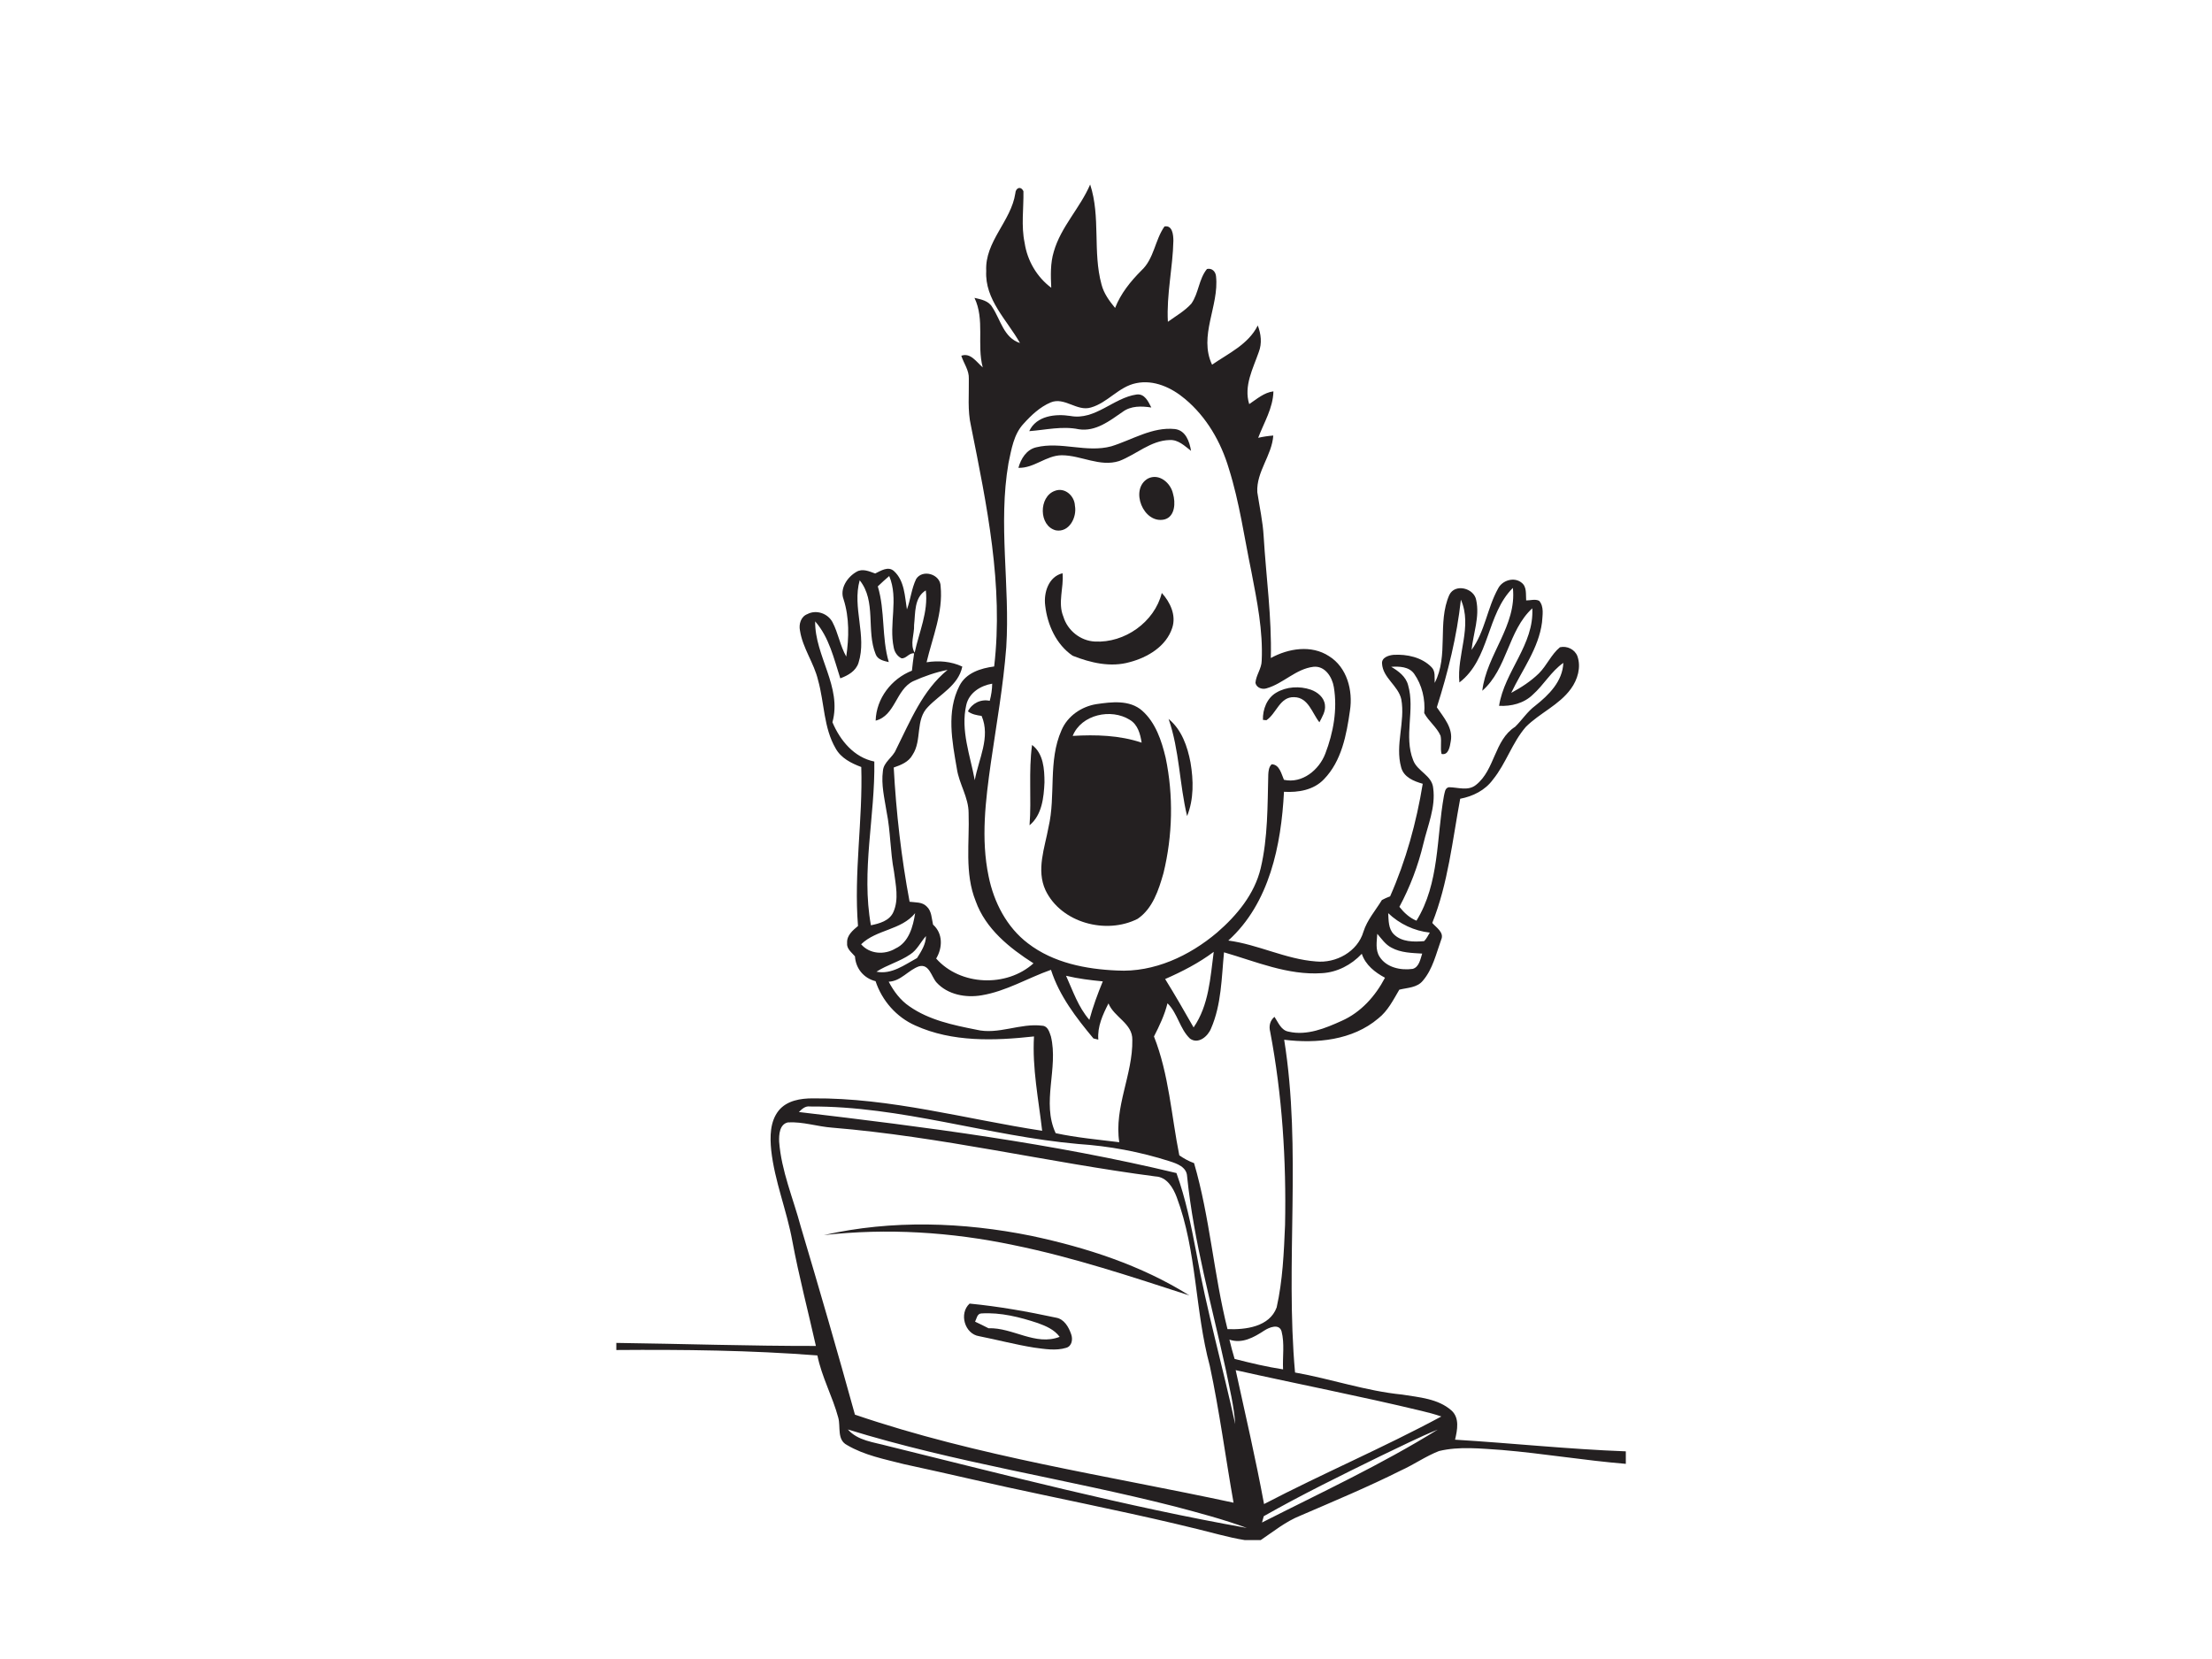 <?xml version="1.0" encoding="utf-8"?>
<!-- Generator: Adobe Illustrator 17.0.0, SVG Export Plug-In . SVG Version: 6.00 Build 0)  -->
<!DOCTYPE svg PUBLIC "-//W3C//DTD SVG 1.1//EN" "http://www.w3.org/Graphics/SVG/1.1/DTD/svg11.dtd">
<svg version="1.1" id="Layer_1" xmlns="http://www.w3.org/2000/svg" xmlns:xlink="http://www.w3.org/1999/xlink" x="0px" y="0px"
	 width="800px" height="600px" viewBox="0 0 800 600" enable-background="new 0 0 800 600" xml:space="preserve">
<path fill="#242021" d="M381.13,90.98c2.57-8.98,9.5-15.75,13.14-24.25c3.85,11.72,0.87,24.35,4.11,36.16
	c0.82,3.23,2.82,5.95,4.91,8.48c2.04-5.22,5.58-9.6,9.5-13.53c4.61-4.25,4.88-10.99,8.36-15.94c2.92-0.53,3.2,3.09,3.22,5.15
	c-0.21,9.8-2.53,19.48-1.99,29.33c2.88-2.09,6.07-3.88,8.48-6.55c2.68-3.79,2.68-8.91,5.66-12.55c1.81-0.41,3.13,0.92,3.28,2.69
	c1.14,10.7-6.38,21.49-1.44,31.92c5.98-4.12,13.11-7.35,16.53-14.17c1.18,3.06,1.58,6.45,0.37,9.58c-2.1,6.05-5.5,12.26-3.47,18.85
	c2.76-1.82,5.33-4.18,8.76-4.61c-0.14,6.07-3.43,11.29-5.51,16.8c1.79-0.41,3.61-0.68,5.46-0.82c-0.48,7.19-6.18,13.1-5.78,20.48
	c0.8,5.33,2,10.6,2.3,16c0.88,14.67,2.96,29.26,2.59,43.98c6.37-3.49,14.66-4.85,21.05-0.67c6.53,4.04,8.7,12.45,7.57,19.68
	c-1.24,8.75-3.01,18.25-9.4,24.83c-3.71,3.92-9.3,4.84-14.46,4.54c-1,19.25-5.2,40.3-20.14,53.8c10.81,1.44,20.76,6.74,31.68,7.56
	c7.24,0.74,15.08-3.53,17.19-10.74c1.36-4.29,4.37-7.69,6.68-11.47c0.94-0.52,1.93-0.96,2.97-1.33c5.73-12.97,9.52-26.74,11.8-40.72
	c-3.22-0.91-6.89-2.37-7.81-5.96c-2.26-8.11,1.56-16.45,0.05-24.63c-1.11-4.92-6.68-7.7-6.96-12.9c-0.17-2.2,2.44-2.99,4.18-3.14
	c4.84-0.29,10.24,0.88,13.73,4.47c1.5,1.5,1.02,3.76,1.13,5.68c5.16-9.88,0.85-21.76,5.29-31.8c2.04-4.28,8.98-2.5,9.73,1.85
	c1.32,6.04-1.05,12.03-1.68,18.01c4.86-6.63,5.66-15.14,9.61-22.22c1.51-2.97,5.83-4.28,8.5-2.07c1.96,1.52,1.46,4.23,1.64,6.4
	c1.53,0.03,3.23-0.6,4.7,0.14c1.85,2.12,1.19,5.23,1.03,7.8c-1.22,9.42-7.16,17.14-11.14,25.5c3.6-1.94,7.07-4.18,10.01-7.05
	c2.88-2.87,4.45-6.84,7.61-9.45c2.54-0.6,5.4,0.75,6.33,3.25c1.39,3.98,0.06,8.47-2.36,11.78c-4.26,5.88-11.26,8.73-16.3,13.77
	c-4.96,5.71-7.15,13.22-11.91,19.07c-2.81,3.86-7.23,6.05-11.83,6.92c-2.82,15.07-4.37,30.56-10.1,44.91
	c1.45,1.71,4.41,3.43,3.22,6.08c-1.84,5.06-3.04,10.64-6.63,14.82c-2.09,2.57-5.58,2.5-8.51,3.24c-2.19,3.7-4.15,7.7-7.62,10.41
	c-9.3,7.9-22.34,9.14-34.02,7.7c6.38,39.86,0.34,80.31,3.93,120.35c13,2.29,25.57,6.68,38.75,7.98c6.09,0.99,12.92,1.45,17.78,5.71
	c3.06,2.72,2.16,7.09,1.34,10.6c20.6,1.26,41.13,3.45,61.76,4.22v4.52c-15.01-1.23-29.87-3.76-44.87-5.02
	c-7.54-0.48-15.28-1.4-22.7,0.39c-4.79,1.86-9.03,4.88-13.7,6.99c-11.93,5.98-24.24,11.11-36.47,16.39
	c-5.27,2.1-9.66,5.7-14.31,8.83h-5.72c-3.12-0.49-6.18-1.22-9.22-1.98c-21.21-5.52-42.7-9.89-64.13-14.45
	c-16.73-3.46-33.33-7.47-50.03-11.06c-6.98-1.79-14.27-3.19-20.53-6.9c-3.7-1.92-2.24-6.55-3.14-9.86
	c-2.05-7.67-5.99-14.72-7.56-22.54c-24.19-1.87-48.48-2.15-72.72-1.96c0-0.64,0-1.93,0-2.57c24.06,0.32,48.11,1.13,72.18,1.1
	c-2.83-12.63-6.13-25.15-8.51-37.88c-2-11.09-6.42-21.65-7.65-32.9c-0.48-4.86-0.49-10.37,2.72-14.37
	c2.95-3.62,7.93-4.41,12.34-4.39c28.1-0.24,55.34,7.51,82.93,11.72c-1.3-11.34-3.63-22.65-2.95-34.12
	c-14.29,1.57-29.53,2.12-42.92-3.95c-6.83-3.02-12.04-8.97-14.38-16.03c-4.26-1.06-7.18-4.59-7.45-8.98
	c-1.2-1.44-3.1-2.74-2.84-4.85c-0.17-2.75,2.06-4.56,3.94-6.14c-1.56-19.18,1.77-38.31,1.18-57.49c-3.62-1.36-7.33-3.21-9.27-6.73
	c-4.38-7.49-4.06-16.52-6.36-24.69c-1.47-6.24-5.57-11.56-6.54-17.94c-0.48-2.29,0.33-5.06,2.68-5.94c3.21-1.7,7.37-0.27,9.07,2.89
	c2.09,3.97,2.76,8.54,4.99,12.47c0.99-6.87,1.17-14.02-0.97-20.71c-1.47-3.86,1.35-8.06,4.66-9.94c2.17-1.31,4.63-0.17,6.77,0.6
	c2.08-0.99,4.73-2.79,6.84-0.83c3.79,3.5,3.86,9.07,4.64,13.83c1.33-3.6,1.66-7.54,3.34-11.01c2.31-3.66,8.81-1.76,8.85,2.64
	c0.93,9.43-2.95,18.45-5.08,27.48c4.37-0.7,8.88-0.34,12.92,1.56c-1.41,6.79-7.96,9.92-12.35,14.52
	c-4.75,4.65-2.13,12.12-5.64,17.39c-1.38,2.58-4.21,3.7-6.81,4.59c0.88,16.28,2.73,32.52,5.74,48.55c2.07,0.29,4.57,0.02,6.17,1.7
	c1.84,1.65,1.77,4.32,2.31,6.57c3.61,3.21,3.48,8.35,1.13,12.27c8.73,9.87,25.48,10.5,35.2,1.73c-8.69-5.55-17.33-12.47-20.91-22.5
	c-4.09-10.15-2.19-21.22-2.56-31.84c0.01-5.7-3.45-10.54-4.25-16.07c-1.7-9.83-3.85-20.67,0.95-29.98c2.37-4.68,7.7-6.34,12.54-6.97
	c3.44-29.26-2.67-58.43-8.38-86.99c-1.3-5.61-0.68-11.38-0.78-17.06c0.14-3.06-1.84-5.55-2.72-8.33c3.36-1.23,5.52,2.32,7.75,4.21
	c-2.19-8.27,0.81-17.24-2.99-25.15c2.37,0.56,5.13,1.04,6.45,3.39c3.03,4.54,4.11,11.04,10.01,12.95
	c-4.69-8.33-12.76-15.69-12.21-26.05c-0.54-10.7,8.99-17.95,10.53-28.1c0.1-1.96,1.97-2.79,2.93-0.74
	c0.11,6.21-0.87,12.49,0.43,18.65c0.96,6.43,4.4,12.35,9.63,16.25C380,99.7,379.83,95.22,381.13,90.98 M394.54,147.38
	c-5.08,1.53-9.53-3.93-14.57-1.83c-3.84,1.64-6.97,4.58-9.73,7.64c-3.65,3.86-4.44,9.34-5.51,14.32c-3.8,22.04,0.6,44.37-0.8,66.53
	c-1.08,14.03-3.56,27.9-5.57,41.81c-1.92,13.58-3.66,27.53-0.81,41.11c1.89,9.34,6.55,18.41,14.26,24.24
	c9.14,7.03,20.93,9.33,32.21,9.8c13.34,0.74,26.17-5.29,36.17-13.75c7.13-6.17,13.54-13.89,15.76-23.25
	c2.62-11.1,2.45-22.59,2.74-33.91c0.08-1.3,0.21-2.74,1.23-3.68c2.86,0.07,3.5,3.52,4.44,5.62c6.61,1.45,12.72-3.58,14.96-9.48
	c2.91-7.59,4.43-15.97,3.08-24.05c-0.59-3.64-3.22-7.81-7.41-7.34c-6.35,0.77-10.87,6.05-16.87,7.77c-1.61,0.55-3.7-0.18-4.07-1.95
	c0.19-2.82,2.24-5.17,2.26-8.03c0.51-10.84-1.69-21.56-3.72-32.15c-2.59-12.47-4.32-25.16-8.16-37.33
	c-2.86-9.65-8.1-18.74-15.9-25.22c-4.8-4.05-11.19-7.01-17.58-5.68C404.64,139.8,400.63,145.66,394.54,147.38 M317.47,212.07
	c2.69,8.91,1.34,18.45,3.97,27.39c-1.84-0.45-4.03-0.86-4.75-2.87c-3.47-8.53,0.33-19.12-5.77-26.72
	c-2.77,9.83,2.67,20.04-0.42,29.83c-0.95,3.01-3.83,4.61-6.6,5.63c-2.31-7.12-4.01-14.83-9.09-20.6
	c-0.14,12.56,9.78,23.65,6.25,36.48c2.78,6.59,7.81,12.72,15.15,14.21c0.32,19.75-4.81,39.55-1.23,59.22
	c3.09-0.64,6.7-1.6,8.12-4.78c2.06-4.64,0.83-9.86,0.22-14.69c-1.37-7.14-1.23-14.47-2.67-21.59c-0.77-4.86-2-9.78-1.34-14.71
	c0.23-3.32,3.62-4.93,4.77-7.82c5.12-10.2,9.53-21.38,18.63-28.78c-4.3,0.85-8.48,2.31-12.47,4.11
	c-6.27,3.05-6.41,12.43-13.55,14.25c0.23-8.05,5.74-15.17,13.12-18.07c0.24-2.09,0.46-4.21,0.79-6.27c-1.84-0.26-2.8,1.95-4.56,1.8
	c-1.51-0.74-2.5-2.24-2.8-3.85c-1.85-8.56,1.85-17.6-1.64-25.91C320.17,209.52,318.82,210.79,317.47,212.07 M330.59,226.03
	c0.15,3.33-1.6,6.93,0.2,10.03c1.6-7.46,4.98-14.73,4.04-22.54C330.56,216.12,331.09,221.71,330.59,226.03 M527.81,246.82
	c-1-9.99,4.8-20.23,0.54-29.94c-1.44,13.26-4.66,26.23-8.7,38.92c2.47,3.66,5.96,7.52,5.03,12.31c-0.31,1.81-0.76,5.15-3.32,4.57
	c-0.53-2.18,0.09-4.42-0.36-6.58c-1.38-3.14-4.31-5.21-5.91-8.2c0.44-4.95-0.78-10.15-3.66-14.24c-1.92-2.63-5.36-2.66-8.28-2.5
	c2.61,1.54,5.29,3.5,6.1,6.61c2.6,8.88-1.64,18.46,1.85,27.18c1.5,4.06,6.86,5.48,7.24,10.13c0.93,6.89-2,13.48-3.56,20.07
	c-1.9,7.94-4.81,15.63-8.67,22.82c1.66,2.1,3.65,3.97,6.17,5.01c8.35-13.52,7.21-30,9.93-45.1c0.31-1.14,0.31-2.9,1.8-3.17
	c3.25,0.02,6.94,1.47,9.79-0.83c6.9-5.44,6.58-16.19,14.17-21.03c2.5-2.44,4.4-5.49,7.25-7.6c4.92-3.89,9.91-8.8,10.18-15.51
	c-4.43,3.1-7.06,7.97-11.06,11.51c-3.22,3.14-7.79,4.25-12.18,4.02c1.95-12.49,12.75-22.11,12.01-35.27
	c-8.83,8.15-8.99,21.87-18.08,29.82c1.52-13.05,12.53-23.53,11.06-37.19C537.56,222.15,538.87,238.37,527.81,246.82 M349.46,254.99
	c-2.11,9.14,1.44,18.25,3.08,27.18c1.36-7.61,5.78-15.57,2.47-23.25c-1.76-0.25-3.51-0.55-4.95-1.65c1.48-2.93,4.65-4.51,7.89-3.81
	c0.55-2.03,0.87-4.11,0.89-6.2C354.61,247.97,350.45,250.55,349.46,254.99 M311.44,341.51c3.07,3.58,8.48,3.91,12.4,1.54
	c4.87-2.23,6.39-7.97,7.13-12.79C325.95,336.45,317.01,336.1,311.44,341.51 M502.06,330.26c0.17,2.61,0.02,5.62,2.05,7.64
	c2.82,2.82,7.23,2.79,10.95,2.47c0.89-0.87,1.39-2.05,2.05-3.08C511.42,336.66,506.2,334.17,502.06,330.26 M498.11,337.72
	c-0.16,2.74-0.76,5.78,0.81,8.26c2.46,3.95,7.67,5.04,12.01,4.43c2.33-0.66,2.77-3.55,3.42-5.53c-3.76-0.23-7.72-0.29-11.1-2.14
	C501.05,341.62,499.66,339.52,498.11,337.72 M329.2,345.16c-3.8,2.61-8.36,3.78-12.22,6.27c5.51,1.09,10.14-2.48,14.69-4.95
	c1.52-2.42,3.18-4.97,3.22-7.93C332.93,340.71,331.72,343.55,329.2,345.16 M421.39,354.08c3.57,5.75,6.94,11.62,10.29,17.5
	c5.53-8,6.05-18,7.28-27.33C433.56,348.29,427.55,351.38,421.39,354.08 M442.68,344.42c-0.9,9.24-0.92,18.89-4.69,27.54
	c-1.12,2.83-4.59,5.83-7.61,3.67c-3.73-3.55-4.45-9.16-8.14-12.78c-1.05,4.22-2.92,8.15-4.89,12.01
	c5.43,13.73,6.28,28.63,9.16,42.98c1.65,1.15,3.42,2.13,5.34,2.82c5.74,19.64,7.1,40.22,12.09,60.04c6.5,0.25,15.19-0.8,17.78-7.85
	c2.19-9.77,2.62-19.87,3.04-29.85c0.47-23.38-1.02-46.87-5.38-69.86c-0.53-2.03-0.09-4.02,1.55-5.39c1.39,2.03,2.37,4.92,5.16,5.37
	c6.59,1.52,13.24-1.24,19.16-3.92c6.95-3.08,12.18-8.95,15.65-15.59c-3.63-1.94-7.05-4.62-8.39-8.66
	c-3.76,4.02-8.91,6.71-14.44,7.01C465.79,352.78,454.24,347.77,442.68,344.42 M332.41,349.47c-3.94,1.35-6.56,5.41-11,5.57
	c1.82,3.48,4.23,6.72,7.52,8.94c7.09,4.95,15.74,6.75,24.07,8.4c8.03,1.99,15.93-2.47,24.01-1.41c1.98,0.13,2.53,2.33,3.07,3.88
	c2.77,11.5-3.47,23.86,1.72,34.98c7.58,1.62,15.31,2.32,23,3.27c-1.94-12.67,4.93-24.46,4.72-37c0.14-5.97-6.6-8.17-8.62-13.2
	c-2.08,4.08-4.06,8.37-3.68,13.09c-0.44-0.11-1.32-0.32-1.76-0.42c-6.24-7.48-12.35-15.42-15.36-24.82
	c-8.4,2.95-16.19,7.74-25.07,9.21c-5.73,0.99-12.31-0.21-16.34-4.66C336.84,353.2,336.09,348.51,332.41,349.47 M385.55,352.9
	c2.48,5.46,4.41,11.34,8.44,15.94c1.28-4.75,2.97-9.37,4.85-13.91C394.37,354.49,389.91,353.95,385.55,352.9 M288.93,402.18
	c45.79,5.41,91.66,11.3,136.55,22.07c3.34,9.28,5.31,18.96,7.15,28.63c3.74,20.93,9.59,41.4,14.1,62.17
	c-0.42-6.61-2.09-13.05-3.36-19.52c-5.07-23.29-11.62-46.34-14.04-70.12c-0.17-3.35-3.61-4.56-6.29-5.42
	c-10.72-3.44-21.88-5.51-33.11-6.25c-32.55-2.89-64.11-13.77-96.98-13.56C291.23,399.92,290.03,401.09,288.93,402.18 M281.79,412.93
	c0.81,10.59,5.08,20.48,7.81,30.67c6.73,22.61,13.32,45.28,19.6,68.03c44.47,15.17,91.13,21.98,136.93,31.84
	c-2.93-16.49-5.08-33.11-8.59-49.49c-5.41-20.06-4.63-41.42-11.96-60.99c-1.3-3.44-3.58-7.35-7.71-7.52
	c-39.09-5.11-77.58-14.4-116.92-17.64c-5.36-0.4-10.6-2.21-15.99-1.9C281.89,406.61,281.69,410.39,281.79,412.93 M457.24,481.22
	c-3.73,2.43-8,4.87-12.6,3.27c0.56,2.33,1.16,4.68,1.87,6.98c5.79,1.49,11.61,2.87,17.53,3.78c-0.23-4.58,0.61-9.28-0.55-13.76
	C462.61,478.58,459.03,480.05,457.24,481.22 M446.9,495.53c3.53,16.12,7.26,32.2,10.26,48.43c21.14-11.03,43.12-20.36,64.12-31.67
	c-2.34-0.81-4.73-1.45-7.12-2.01C491.84,504.9,469.29,500.56,446.9,495.53 M306.65,516.99c3.59,4.1,9.38,4.58,14.33,5.95
	c43.15,10.61,86.18,21.89,129.96,29.66c-8.49-3.12-17.24-5.43-25.97-7.74C385.7,534.84,345.42,528.98,306.65,516.99 M499.43,526.53
	c-14.26,6.99-28.56,13.98-42.37,21.82c-0.16,0.57-0.48,1.72-0.64,2.29c21.35-10.83,43.16-20.95,63.54-33.6
	C512.96,519.86,506.25,523.33,499.43,526.53z"/>
<path fill="#242021" d="M387.13,150.44c8.98,1.67,15.52-6.56,23.92-7.76c2.93-0.4,4.25,2.56,5.34,4.7
	c-3.54-0.55-7.38-0.66-10.39,1.59c-4.69,3.24-9.74,7.21-15.84,6.28c-5.99-1.25-11.96,0.24-17.92,0.68
	C374.8,150.33,381.74,149.6,387.13,150.44z"/>
<path fill="#242021" d="M401.93,161.41c7.55-2.33,14.8-7.09,22.99-6.24c3.92,0.48,5.28,4.54,5.84,7.89c-2.3-1.76-4.6-4.09-7.73-3.92
	c-6.86,0.16-12.1,5.25-18.24,7.59c-7.01,2.26-13.79-2.08-20.79-2.08c-5.64,0.03-9.98,4.72-15.68,4.55c0.9-3.28,2.9-6.61,6.46-7.43
	C383.73,159.58,392.98,163.84,401.93,161.41z"/>
<path fill="#242021" d="M415.15,173.08c4.06-2.05,8.25,1.58,9.09,5.5c0.94,3.16,0.79,8.22-3.06,9.28
	C413.53,189.68,408.44,176.96,415.15,173.08z"/>
<path fill="#242021" d="M381.49,177.53c3.61-1.42,7.14,1.81,7.27,5.38c0.79,4.12-2.06,9.77-6.9,8.9
	C375.64,190.22,375.61,179.64,381.49,177.53z"/>
<path fill="#242021" d="M378.01,218.98c-0.6-4.64,1.21-10.43,6.28-11.66c0.5,5.25-1.82,10.63,0.3,15.72
	c1.5,4.98,6.16,8.73,11.38,8.98c10.77,0.59,21.56-7.02,24.21-17.57c3.03,3.34,5.26,8.01,3.79,12.57c-2.15,6.72-8.9,10.75-15.4,12.45
	c-6.9,1.97-14.15,0.25-20.62-2.31C382.01,233.14,378.79,225.95,378.01,218.98z"/>
<path fill="#242021" d="M461.57,250.51c3.71-2.21,8.43-2.46,12.49-1.08c2.43,0.86,4.83,2.77,5.12,5.52c0.32,2.3-1.02,4.33-2,6.28
	c-2.64-3.31-3.99-9.01-9.11-9.09c-5.21-0.24-6.43,5.96-10.06,8.34l-1.25-0.13C456.63,256.61,458.2,252.46,461.57,250.51z"/>
<path fill="#242021" d="M396.52,254.66c5.48-0.8,12-1.62,16.53,2.34c4.9,4.33,7.04,10.85,8.52,17.03
	c2.86,13.72,2.54,28.13-0.78,41.74c-1.73,6.06-3.88,12.81-9.34,16.53c-11.35,5.79-27.65,1.49-33.31-10.3
	c-3.44-7.38-0.28-15.41,1.08-22.88c2.67-11.51-0.22-23.94,4.67-34.98C386.05,258.99,391.09,255.53,396.52,254.66 M387.95,266.15
	c8.37-0.49,16.92-0.26,24.94,2.44c-0.48-3.12-1.38-6.54-4.29-8.26C401.85,256.1,391.08,258.39,387.95,266.15z"/>
<path fill="#242021" d="M422.64,260.02c4.74,3.89,6.83,9.94,7.93,15.78c1.08,6.4,1.23,13.22-1.24,19.34
	C426.54,283.54,426.58,271.36,422.64,260.02z"/>
<path fill="#242021" d="M373.26,269.42c4.14,3.13,4.48,8.77,4.49,13.54c-0.25,5.46-0.88,11.77-5.4,15.51
	C373.1,288.79,371.94,279.05,373.26,269.42z"/>
<path fill="#242021" d="M297.96,446.69c24.62-5.59,50.38-4.72,75.04,0.27c19.94,4.24,39.78,10.65,57.14,21.55
	c-20.98-6.8-41.97-13.81-63.61-18.21C344.03,445.57,320.82,444.11,297.96,446.69z"/>
<path fill="#242021" d="M354.11,483.25c-5.23-0.81-7.36-8.23-3.44-11.79c10.53,1.02,20.96,2.88,31.3,5.1c2.9,0.5,4.55,3.4,5.43,5.97
	c0.66,1.79,0.31,4.34-1.82,4.93c-3.75,1.14-7.74,0.42-11.53-0.07C367.34,486.32,360.76,484.57,354.11,483.25 M352.65,478
	c1.62,0.76,3.25,1.55,4.86,2.38c8.77-0.31,16.98,6.49,25.73,3.11c-1.9-2.61-4.93-3.91-7.86-4.97c-6.56-2.18-13.48-3.93-20.44-3.5
	C353.36,475.08,353.22,476.92,352.65,478z"/>
</svg>
